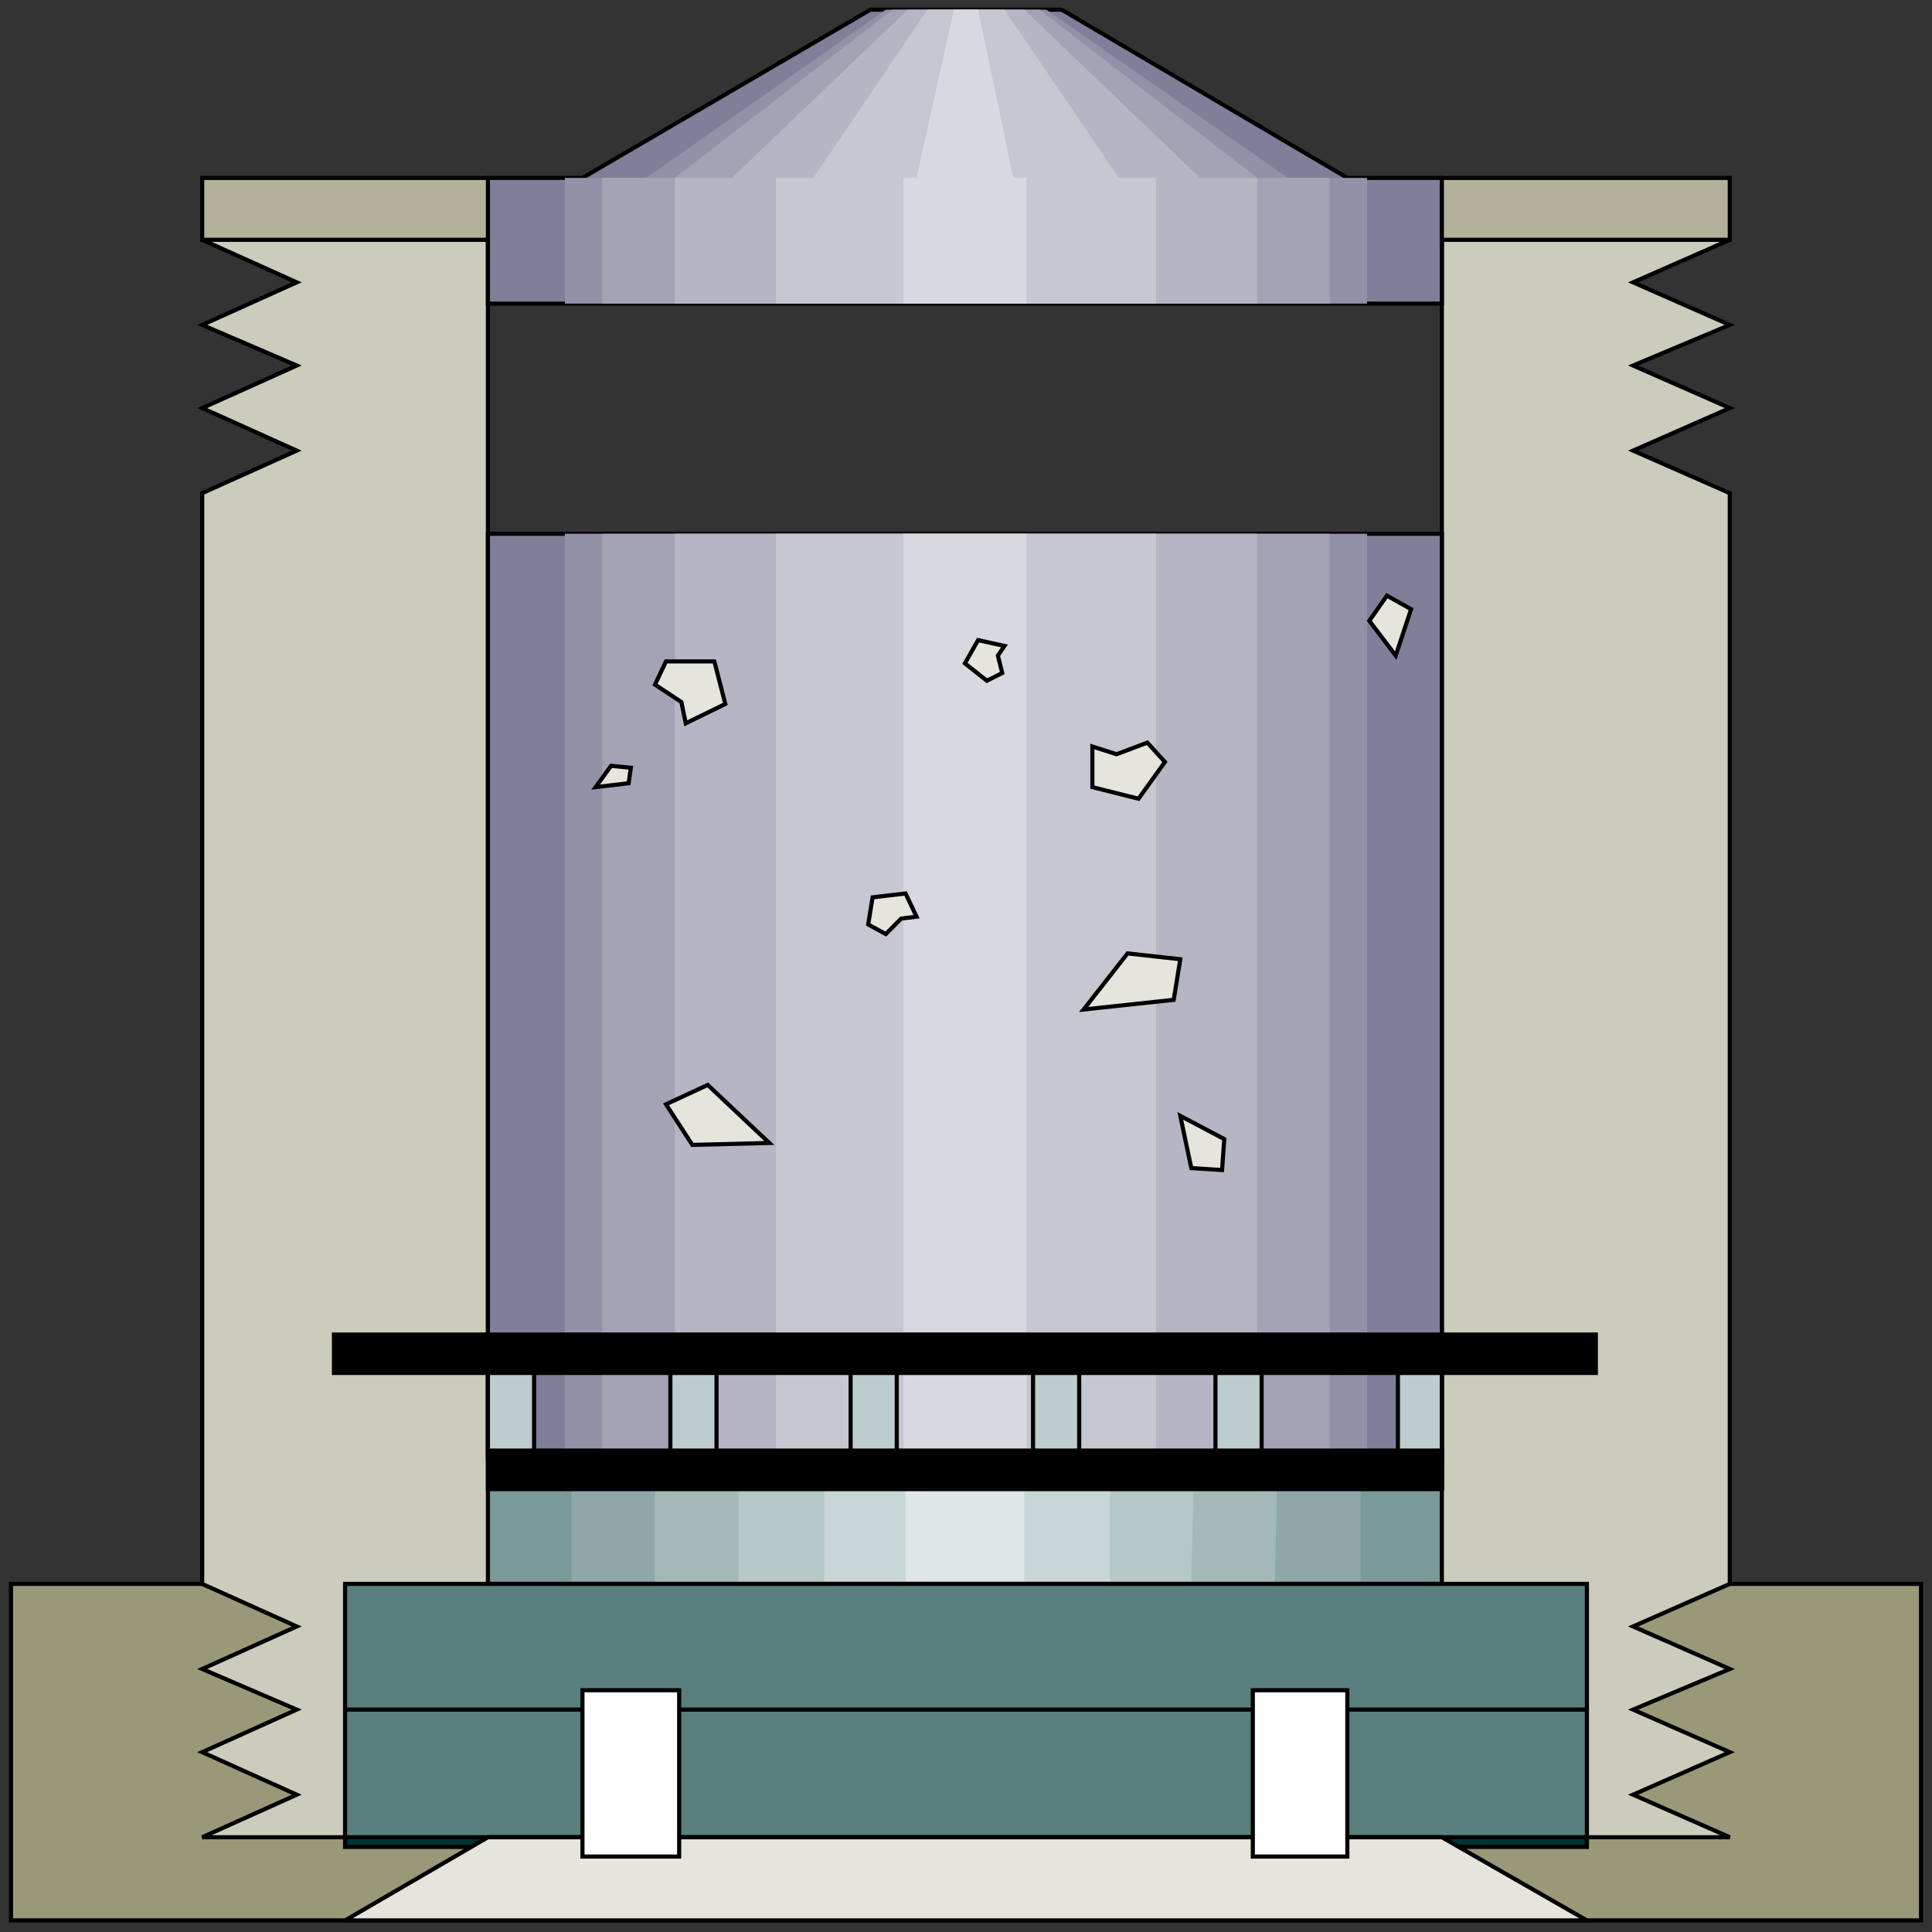 <svg width="150" height="150" viewBox="0 0 150 150" fill="none" xmlns="http://www.w3.org/2000/svg">
<rect x="0" y="0" width="150" height="150" fill="#333333" stroke="none"/>
<g clip-path="url(#clip0_2109_171576)">
<path d="M37.884 115.615H111.945V122.973H37.884V115.615Z" fill="#7A9999"/>
<path d="M44.368 115.615H105.631V122.973H44.368V115.615Z" fill="#8EA8A8"/>
<path d="M50.853 115.615H99.147L98.976 122.973H50.853V115.615Z" fill="#A4B8B8"/>
<path d="M57.338 115.615H92.662L92.492 122.973H57.338V115.615Z" fill="#B5C7C7"/>
<path d="M63.993 115.615H86.177V122.973H63.993V115.615Z" fill="#C9D6D6"/>
<path d="M70.308 115.615H79.523V122.973H70.308V115.615Z" fill="#DDE5E5"/>
<path d="M0.854 149.099V122.973H149.147V149.099H0.854Z" fill="#99997A" stroke="black" stroke-width="0.32"/>
<path d="M15.699 122.973V38.289L23.037 34.986L15.699 31.682L23.037 28.379L15.699 25.226L23.037 21.922L15.699 18.619H37.883V142.643H15.699L23.037 139.34L15.699 136.037L23.037 132.733L15.699 129.58L23.037 126.277L15.699 122.973Z" fill="#CCCCBD" stroke="black" stroke-width="0.32"/>
<path d="M134.3 122.973V38.289L126.792 34.986L134.3 31.682L126.792 28.379L134.3 25.226L126.792 21.922L134.3 18.619H111.945V142.643H134.3L126.792 139.34L134.3 136.037L126.792 132.733L134.3 129.58L126.792 126.277L134.3 122.973Z" fill="#CCCCBD" stroke="black" stroke-width="0.32"/>
<path d="M37.884 13.813V23.573H111.945V13.813H104.607L82.423 0.75H67.577L45.222 13.813H37.884Z" fill="#7F7F99" stroke="black" stroke-width="0.32"/>
<path d="M37.884 41.441H111.945V115.616H37.884V41.441Z" fill="#7F7F99" stroke="black" stroke-width="0.32"/>
<path d="M43.856 13.813V23.573H106.143V13.813H100L81.228 0.75H68.771L50.17 13.813H43.856Z" fill="#9191A8"/>
<path d="M43.856 41.441H106.143V115.616H43.856V41.441Z" fill="#9191A8"/>
<path d="M46.758 13.813V23.573H103.242V13.813H97.611L80.717 0.75H69.283L52.389 13.813H46.758Z" fill="#A3A3B5"/>
<path d="M46.758 41.441H103.242V115.616H46.758V41.441Z" fill="#A3A3B5"/>
<path d="M52.389 13.813V23.573H97.611V13.813H93.174L79.522 0.75H70.477L56.825 13.813H52.389Z" fill="#B5B5C4"/>
<path d="M52.389 41.441H97.611V115.616H52.389V41.441Z" fill="#B5B5C4"/>
<path d="M60.239 13.813V23.573H89.761V13.813H86.86L77.987 0.75H72.014L63.14 13.813H60.239Z" fill="#C7C7D1"/>
<path d="M60.239 41.441H89.761V115.616H60.239V41.441Z" fill="#C7C7D1"/>
<path d="M70.137 13.813V23.573H79.693V13.813H78.669L75.939 0.75H74.062L71.161 13.813H70.137Z" fill="#D8D8E0"/>
<path d="M70.137 41.441H79.693V115.616H70.137V41.441Z" fill="#D8D8E0"/>
<path d="M26.792 142.643V143.393H123.208V142.643H26.792Z" fill="#003333" stroke="black" stroke-width="0.32"/>
<path d="M26.792 122.973V142.642H123.208V122.973H26.792Z" fill="#597F7F" stroke="black" stroke-width="0.32"/>
<path d="M26.792 132.732H123.208" stroke="black" stroke-width="0.32"/>
<path d="M37.884 142.643L26.792 149.099H123.208L111.946 142.643H37.884Z" fill="#E5E5DD" stroke="black" stroke-width="0.32"/>
<path d="M97.269 144.143V131.23H104.607V144.143H97.269Z" fill="white" stroke="black" stroke-width="0.32"/>
<path d="M45.222 144.143V131.23H52.73V144.143H45.222Z" fill="white" stroke="black" stroke-width="0.32"/>
<path d="M37.883 18.619V13.815H15.699V18.619H37.883Z" fill="#B2B29B" stroke="black" stroke-width="0.32"/>
<path d="M134.3 18.619V13.815H111.945V18.619H134.3Z" fill="#B2B29B" stroke="black" stroke-width="0.32"/>
<path d="M37.884 105.855H41.467V113.213H37.884V105.855Z" fill="#BDCCCC" stroke="black" stroke-width="0.32"/>
<path d="M52.048 105.855H55.632V113.213H52.048V105.855Z" fill="#BDCCCC" stroke="black" stroke-width="0.32"/>
<path d="M66.041 105.855H69.625V113.213H66.041V105.855Z" fill="#BDCCCC" stroke="black" stroke-width="0.32"/>
<path d="M80.205 105.855H83.789V113.213H80.205V105.855Z" fill="#BDCCCC" stroke="black" stroke-width="0.32"/>
<path d="M94.368 105.855H97.952V113.213H94.368V105.855Z" fill="#BDCCCC" stroke="black" stroke-width="0.32"/>
<path d="M108.532 105.855H111.945V113.213H108.532V105.855Z" fill="#BDCCCC" stroke="black" stroke-width="0.32"/>
<path d="M25.768 103.453H124.061V106.756H25.768V103.453Z" fill="black"/>
<path d="M37.884 112.463H112.116V115.616H37.884V112.463Z" fill="black"/>
<path d="M53.243 56.156L56.314 54.655L55.461 51.352H51.707L50.853 53.153L52.901 54.505L53.243 56.156Z" fill="#E5E5DD" stroke="black" stroke-width="0.32"/>
<path d="M84.812 57.959V61.112L88.396 62.013L90.444 59.16L89.079 57.658L86.69 58.559L84.812 57.959Z" fill="#E5E5DD" stroke="black" stroke-width="0.32"/>
<path d="M71.16 71.171L70.307 69.369L67.748 69.669L67.406 71.772L68.771 72.522L69.966 71.321L71.16 71.171Z" fill="#E5E5DD" stroke="black" stroke-width="0.32"/>
<path d="M77.987 50.15L75.939 49.699L74.915 51.501L76.621 52.852L77.816 52.252L77.475 50.9L77.987 50.15Z" fill="#E5E5DD" stroke="black" stroke-width="0.32"/>
<path d="M84.13 78.378L91.126 77.627L91.638 74.474L87.543 74.023L84.13 78.378Z" fill="#E5E5DD" stroke="black" stroke-width="0.32"/>
<path d="M59.727 88.739L54.948 84.234L51.706 85.736L53.754 88.889L59.727 88.739Z" fill="#E5E5DD" stroke="black" stroke-width="0.32"/>
<path d="M46.246 61.111L48.806 60.81L48.977 59.609L47.441 59.459L46.246 61.111Z" fill="#E5E5DD" stroke="black" stroke-width="0.32"/>
<path d="M91.639 86.637L92.492 90.691L94.881 90.841L95.052 88.439L91.639 86.637Z" fill="#E5E5DD" stroke="black" stroke-width="0.32"/>
<path d="M108.362 50.901L109.557 47.297L107.68 46.246L106.314 48.198L108.362 50.901Z" fill="#E5E5DD" stroke="black" stroke-width="0.32"/>
</g>
<defs>
<clipPath id="clip0_2109_171576">
<rect width="150" height="150" fill="white"/>
</clipPath>
</defs>
</svg>
